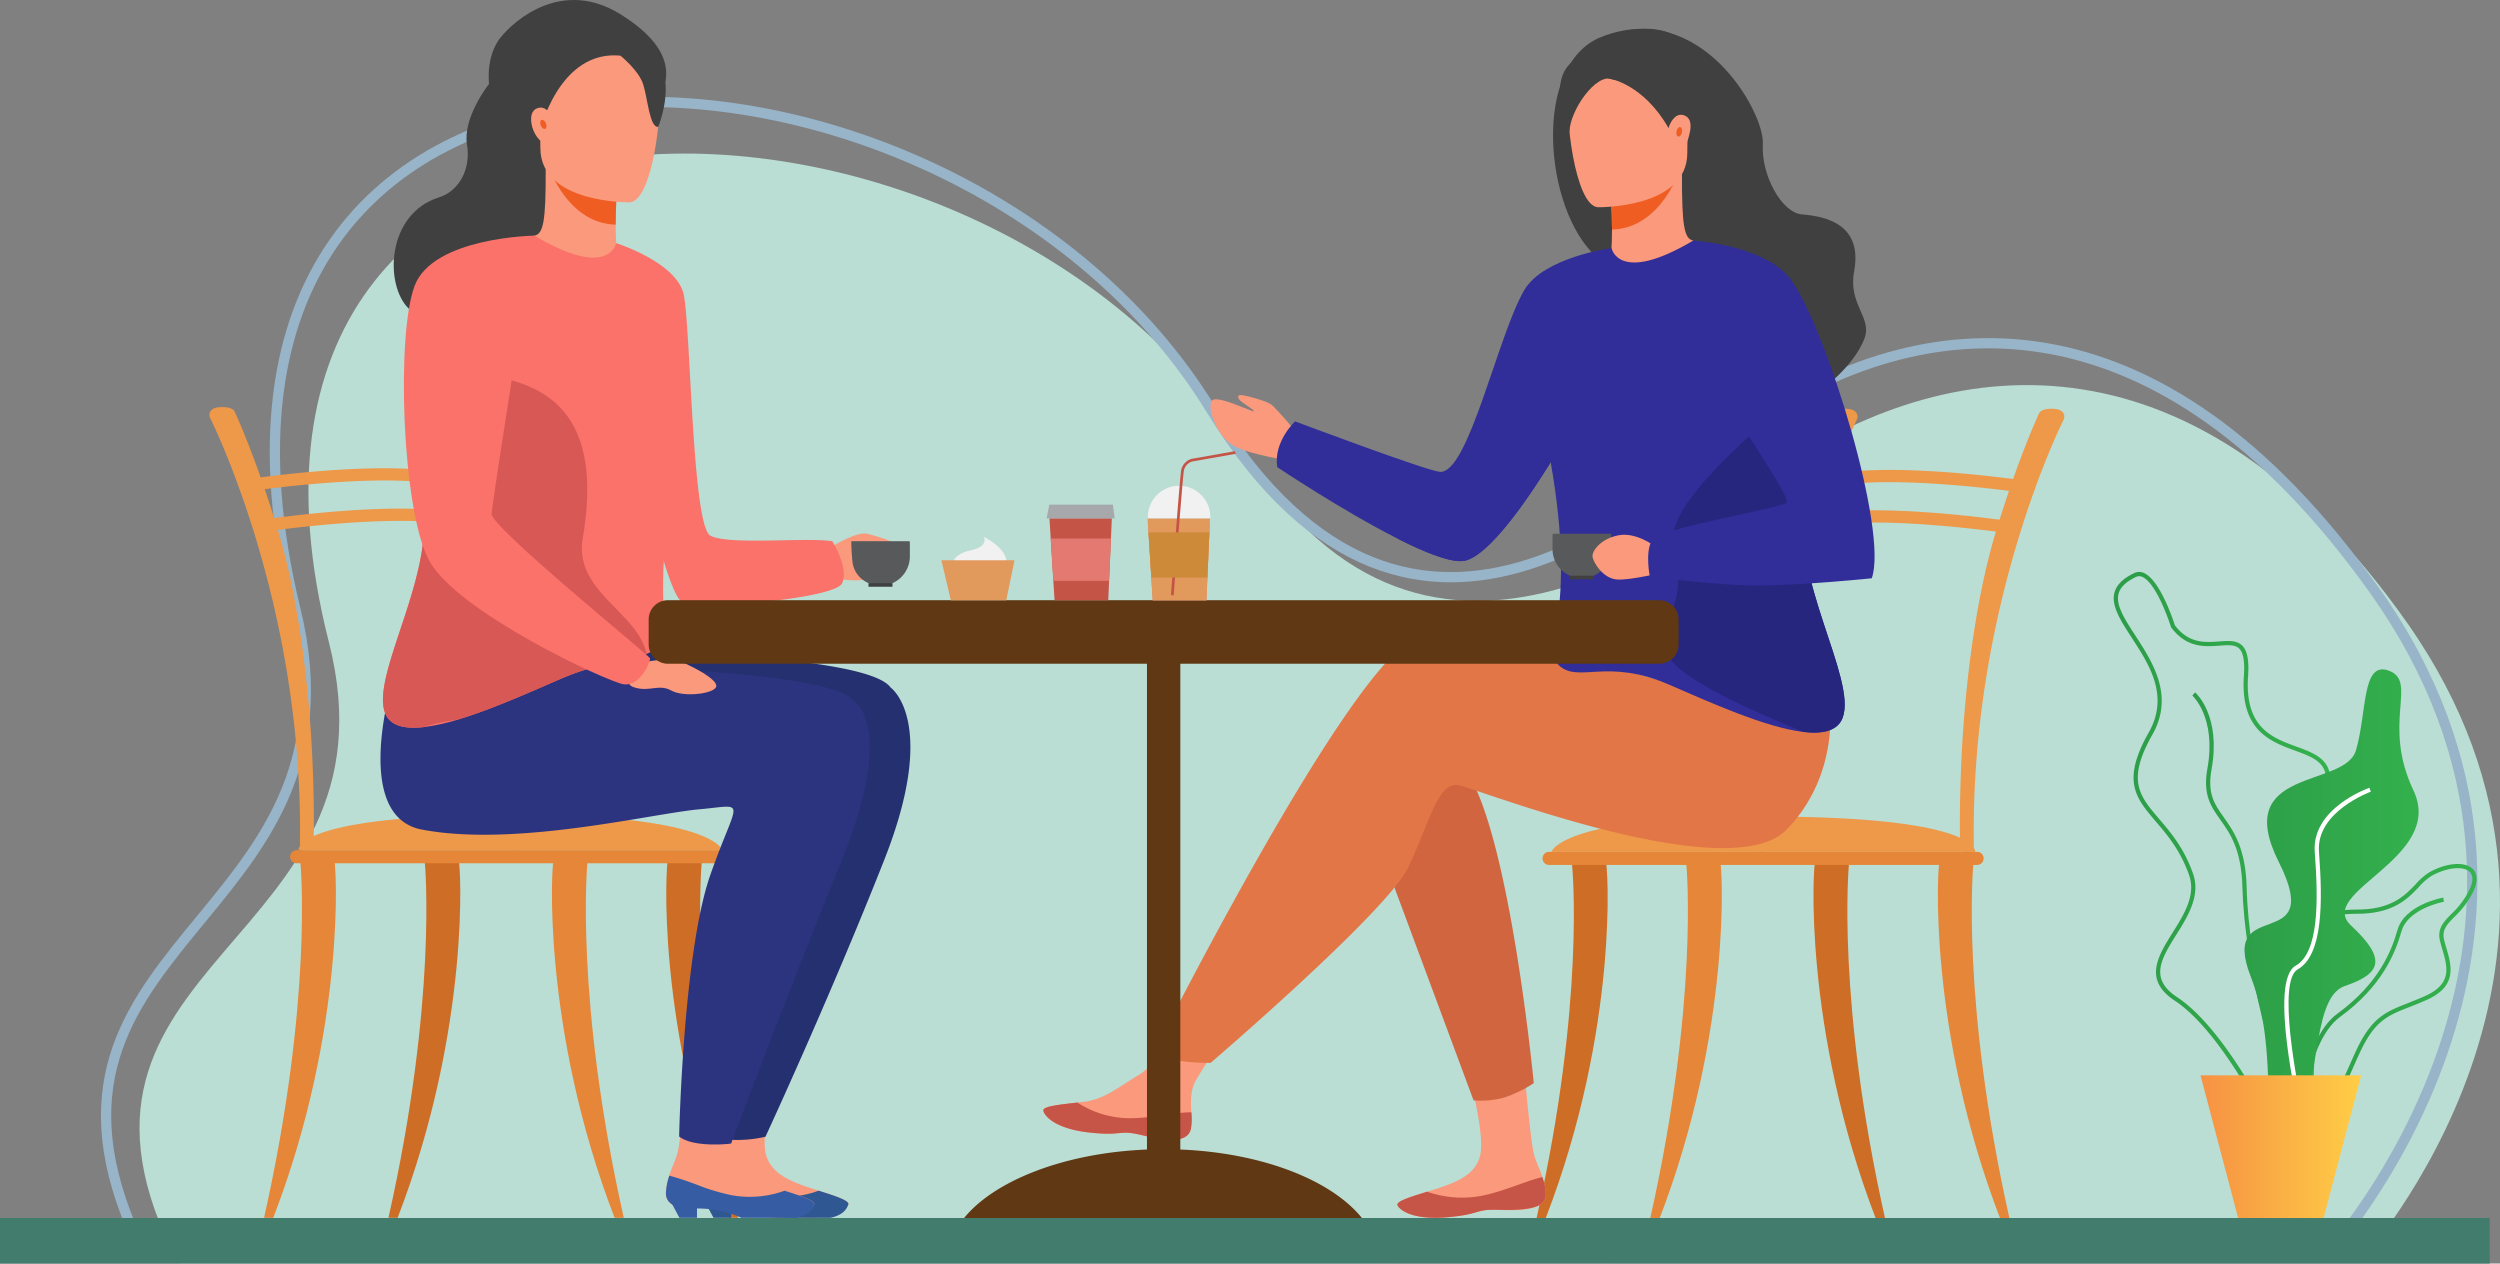 <svg id="Component_7_1" data-name="Component 7 – 1" xmlns="http://www.w3.org/2000/svg" xmlns:xlink="http://www.w3.org/1999/xlink" width="747.454" height="377.772" viewBox="0 0 747.454 377.772">
  <rect x="0" y="0" width="747.454" height="377.772" fill="#808080" stroke="none"/>
  <defs>
    <linearGradient id="linear-gradient" y1="0.5" x2="1" y2="0.5" gradientUnits="objectBoundingBox">
      <stop offset="0" stop-color="#2c9c48"/>
      <stop offset="1" stop-color="#34b34d"/>
    </linearGradient>
    <linearGradient id="linear-gradient-6" y1="0.5" x2="1" y2="0.5" gradientUnits="objectBoundingBox">
      <stop offset="0" stop-color="#f69144"/>
      <stop offset="1" stop-color="#ffce45"/>
    </linearGradient>
  </defs>
  <g id="Group_272" data-name="Group 272" transform="translate(-1078.184 -6687.494)">
    <path id="Path_593" data-name="Path 593" d="M1783.593,7065.072s84.237-91.911,14.246-191.417c-62.1-88.29-134.505-82.254-187.626-46.426-22.625,15.26-104.511,84.593-160.031-5.245-75.713-122.514-321.508-130.921-273.655,57.57,23.157,91.216-92.7,94.532-44.987,185.711Z" fill="#baddd4"/>
    <path id="Path_594" data-name="Path 594" d="M1773.593,7063.064s88.121-95.866,14.246-199.44c-64.45-90.36-134.505-85.7-187.626-48.372-22.625,15.9-98.072,95.476-160.031-5.464-77.638-126.487-321.508-136.408-273.655,59.983,23.157,95.039-92.7,98.493-44.987,193.494" fill="none" stroke="#97b4c9" stroke-miterlimit="10" stroke-width="3.062"/>
    <g id="Group_265" data-name="Group 265">
      <g id="Group_244" data-name="Group 244">
        <g id="Group_239" data-name="Group 239">
          <g id="Group_235" data-name="Group 235">
            <path id="Path_595" data-name="Path 595" d="M1169.914,6941.682h-.03a1.943,1.943,0,0,1-2.027-1.849c1.155-71.684-26.565-126.8-26.845-127.347-.469-.919-.38-2.967,2.607-3.227,2.612-.228,4.232.341,4.7,1.259.071.139,6.255,13.255,13.123,36.052,6.332,21.021,11.137,55.438,10.527,93.314A1.955,1.955,0,0,1,1169.914,6941.682Z" fill="#ee9849"/>
          </g>
          <g id="Group_236" data-name="Group 236">
            <path id="Path_596" data-name="Path 596" d="M1231.731,6941.682h-.029a1.943,1.943,0,0,1-2.027-1.849c1.154-71.684-26.565-126.8-26.846-127.347-.468-.919-.379-2.967,2.607-3.227,2.612-.228,4.232.341,4.7,1.259.072.139,6.255,13.255,13.122,36.052,6.333,21.021,11.138,55.438,10.528,93.314A1.956,1.956,0,0,1,1231.731,6941.682Z" fill="#ee9849"/>
          </g>
          <g id="Group_237" data-name="Group 237">
            <path id="Path_597" data-name="Path 597" d="M1151.609,6834.5a2,2,0,0,1-2.025-1.516,1.858,1.858,0,0,1,1.681-2.1c1.781-.269,43.822-6.545,62.641-1.309a1.792,1.792,0,0,1,1.346,2.285,2.113,2.113,0,0,1-2.578,1.193c-17.873-4.973-60.29,1.361-60.716,1.425A2.355,2.355,0,0,1,1151.609,6834.5Z" fill="#ee9849"/>
          </g>
          <g id="Group_238" data-name="Group 238">
            <path id="Path_598" data-name="Path 598" d="M1156.415,6846.57a2,2,0,0,1-2.025-1.516,1.857,1.857,0,0,1,1.68-2.1c1.781-.269,43.823-6.548,62.641-1.309a1.792,1.792,0,0,1,1.347,2.285,2.115,2.115,0,0,1-2.578,1.193c-17.881-4.977-60.291,1.361-60.717,1.425A2.282,2.282,0,0,1,1156.415,6846.57Z" fill="#ee9849"/>
          </g>
        </g>
        <path id="Path_599" data-name="Path 599" d="M1167.445,6941.684h126.688s-2.951-12.241-76.32-10.418C1165.891,6932.556,1167.445,6941.684,1167.445,6941.684Z" fill="#ee9849"/>
        <g id="Group_240" data-name="Group 240">
          <path id="Path_600" data-name="Path 600" d="M1157.133,7051.6c14.689-65.38,10.912-105.5,10.893-106.006-.037-1.007,2.073-1.921,3.208-1.953s6.22-.3,6.806.564c.769,1.128,3.727,50.559-18.165,107.4Z" fill="#e58638"/>
        </g>
        <g id="Group_241" data-name="Group 241">
          <path id="Path_601" data-name="Path 601" d="M1264.682,7051.6c-14.689-65.38-10.912-105.5-10.894-106.006.037-1.007-2.073-1.921-3.207-1.953-1.15-.018-6.22-.3-6.807.564-.768,1.128-3.726,50.559,18.166,107.4Z" fill="#e58638"/>
        </g>
        <g id="Group_242" data-name="Group 242">
          <path id="Path_602" data-name="Path 602" d="M1298.862,7051.6c-14.689-65.38-10.912-105.5-10.893-106.006.037-1.007-2.073-1.921-3.209-1.953s-6.219-.3-6.806.564c-.768,1.128-3.726,50.559,18.166,107.4Z" fill="#ce6d25"/>
        </g>
        <g id="Group_243" data-name="Group 243">
          <path id="Path_603" data-name="Path 603" d="M1194.325,7051.6c14.689-65.38,10.912-105.5,10.893-106.006-.037-1.007,2.073-1.921,3.209-1.953s6.219-.3,6.805.564c.769,1.128,3.727,50.559-18.165,107.4Z" fill="#ce6d25"/>
        </g>
        <path id="Path_604" data-name="Path 604" d="M1294.85,6945.59H1166.878a1.959,1.959,0,0,1-1.954-1.953h0a1.959,1.959,0,0,1,1.954-1.953H1294.85a1.958,1.958,0,0,1,1.953,1.953h0A1.959,1.959,0,0,1,1294.85,6945.59Z" fill="#e58638"/>
      </g>
      <g id="Group_254" data-name="Group 254">
        <g id="Group_249" data-name="Group 249">
          <g id="Group_245" data-name="Group 245">
            <path id="Path_605" data-name="Path 605" d="M1666.266,6942.182h.03a1.942,1.942,0,0,0,2.026-1.849c-1.155-71.684,26.565-126.8,26.846-127.348.468-.918.379-2.966-2.608-3.226-2.611-.228-4.232.341-4.7,1.258-.071.14-6.255,13.256-13.122,36.053-6.333,21.021-11.138,55.438-10.528,93.315A1.954,1.954,0,0,0,1666.266,6942.182Z" fill="#ee9849"/>
          </g>
          <g id="Group_246" data-name="Group 246">
            <path id="Path_606" data-name="Path 606" d="M1604.447,6942.182h.03a1.942,1.942,0,0,0,2.027-1.849c-1.154-71.684,26.565-126.8,26.846-127.348.468-.918.379-2.966-2.607-3.226-2.612-.228-4.233.341-4.7,1.258-.071.14-6.254,13.256-13.122,36.053-6.333,21.021-11.138,55.438-10.528,93.315A1.955,1.955,0,0,0,1604.447,6942.182Z" fill="#ee9849"/>
          </g>
          <g id="Group_247" data-name="Group 247">
            <path id="Path_607" data-name="Path 607" d="M1684.57,6835a2,2,0,0,0,2.024-1.516,1.857,1.857,0,0,0-1.68-2.1c-1.781-.269-43.822-6.545-62.641-1.309a1.794,1.794,0,0,0-1.346,2.285,2.113,2.113,0,0,0,2.578,1.193c17.873-4.973,60.29,1.361,60.716,1.425A2.352,2.352,0,0,0,1684.57,6835Z" fill="#ee9849"/>
          </g>
          <g id="Group_248" data-name="Group 248">
            <path id="Path_608" data-name="Path 608" d="M1679.765,6847.07a2,2,0,0,0,2.024-1.516,1.857,1.857,0,0,0-1.681-2.1c-1.78-.269-43.822-6.548-62.64-1.309a1.792,1.792,0,0,0-1.347,2.285,2.116,2.116,0,0,0,2.579,1.193c17.88-4.977,60.29,1.36,60.715,1.425A2.3,2.3,0,0,0,1679.765,6847.07Z" fill="#ee9849"/>
          </g>
        </g>
        <path id="Path_609" data-name="Path 609" d="M1668.735,6942.183H1542.046s2.95-12.239,76.32-10.417C1670.289,6933.056,1668.735,6942.183,1668.735,6942.183Z" fill="#ee9849"/>
        <g id="Group_250" data-name="Group 250">
          <path id="Path_610" data-name="Path 610" d="M1679.046,7052.1c-14.689-65.381-10.912-105.5-10.893-106.007.037-1.007-2.073-1.921-3.209-1.954-1.149-.017-6.219-.3-6.8.564-.769,1.129-3.727,50.561,18.166,107.4Z" fill="#e58638"/>
        </g>
        <g id="Group_251" data-name="Group 251">
          <path id="Path_611" data-name="Path 611" d="M1571.5,7052.1c14.689-65.381,10.911-105.5,10.893-106.007-.037-1.007,2.073-1.921,3.208-1.954,1.149-.017,6.219-.3,6.806.564.769,1.129,3.727,50.561-18.166,107.4Z" fill="#e58638"/>
        </g>
        <g id="Group_252" data-name="Group 252">
          <path id="Path_612" data-name="Path 612" d="M1537.6,7051.656c14.69-65.381,10.633-105.061,10.614-105.566-.037-1.007,2.074-1.921,3.209-1.954,1.149-.017,6.219-.3,6.805.564.769,1.129,4.007,50.12-17.885,106.956Z" fill="#ce6d25"/>
        </g>
        <g id="Group_253" data-name="Group 253">
          <path id="Path_613" data-name="Path 613" d="M1641.854,7052.1c-14.689-65.381-10.912-105.5-10.893-106.007.037-1.007-2.073-1.921-3.209-1.954-1.149-.017-6.218-.3-6.8.564-.768,1.129-3.727,50.561,18.165,107.4Z" fill="#ce6d25"/>
        </g>
        <path id="Path_614" data-name="Path 614" d="M1541.329,6946.09H1669.3a1.958,1.958,0,0,0,1.953-1.954h0a1.958,1.958,0,0,0-1.953-1.953H1541.329a1.958,1.958,0,0,0-1.952,1.953h0A1.958,1.958,0,0,0,1541.329,6946.09Z" fill="#e58638"/>
      </g>
      <g id="Group_258" data-name="Group 258">
        <path id="Path_615" data-name="Path 615" d="M1326.74,6850.989s7.405-4.611,10.619-3.912,12.016,3.213,12.3,6.846-12.574,9.361-22.076,6.148S1326.74,6850.989,1326.74,6850.989Z" fill="#fa997b"/>
        <path id="Path_616" data-name="Path 616" d="M1287.472,7044.274a3.8,3.8,0,0,0,2.168,3.5.032.032,0,0,0,.021.008c2.519,1.388,6.541.323,11.353.113.616-.025,1.57,1.162,2.065,1.162.129,0,.259,0,.385,0,.1,0,.2,0,.3,0,4.762.117,4.259,1.542,13.309,2.317,10.316.881,14.117-2.275,14.725-3.713.511-1.22-3.915-2.6-8.861-4.183-.238-.076-.478-.155-.721-.231-.658-.21-1.32-.428-1.979-.641-5.889-1.958-11.686-4.28-13.131-10.24-1.535-6.321,3.076-23.964,3.076-23.964l-16.347-1.765s-1.577,18.443-2.6,24.19c-.553,3.069-1.945,5.508-2.758,8.136-.058.185-.113.369-.163.554A18.086,18.086,0,0,0,1287.472,7044.274Z" fill="#fa997b"/>
        <g id="Group_255" data-name="Group 255">
          <path id="Path_617" data-name="Path 617" d="M1331.8,7047.663c-.324.767-1.007,3.015-5.335,3.932h-16.408c-.051-.024-.1-.048-.15-.067a31.438,31.438,0,0,0-13.132-2.731,39.337,39.337,0,0,1-4.7-.193h0a6.15,6.15,0,0,1-2.131-.665h0c-.095-.051-.185-.1-.276-.162a.031.031,0,0,1-.02-.007c-.083-.044-.162-.091-.241-.143h0l0,0a4.547,4.547,0,0,1-.423-.292c-.071-.052-.134-.1-.2-.158s-.127-.111-.186-.17l-.131-.131c-.075-.078-.146-.165-.217-.252l-.012-.016c-.039-.051-.079-.1-.114-.158s-.08-.115-.115-.178c0,0-.008-.011-.012-.016l-.008-.019a1.164,1.164,0,0,1-.087-.155l0,0c-.019-.035-.035-.071-.052-.107s-.05-.106-.071-.158a2.293,2.293,0,0,1-.086-.233,1.516,1.516,0,0,1-.059-.189,2.555,2.555,0,0,1-.06-.253,1.992,1.992,0,0,1-.035-.21c-.008-.047-.016-.094-.02-.142-.008-.067-.016-.138-.02-.209-.008-.1-.012-.2-.012-.3v-.023c0-.087,0-.174,0-.258s.008-.169.012-.257.008-.177.016-.268.012-.174.024-.265c.011-.13.028-.257.043-.383l.012-.075a2.191,2.191,0,0,1,.036-.241c.015-.119.039-.241.059-.36.035-.21.079-.415.122-.62.02-.087.04-.17.059-.258.044-.2.092-.39.139-.584.024-.1.051-.2.075-.293.051-.193.1-.387.154-.577.028-.1.051-.193.079-.288.051-.186.107-.371.166-.553,4.916,1.142,11.753,4.568,18.637,5.861.1.019.21.039.313.055a29.972,29.972,0,0,0,9.792.067,28.462,28.462,0,0,0,5.722-1.47C1327.879,7045.063,1332.305,7046.446,1331.8,7047.663Z" fill="#2f5791"/>
          <path id="Path_618" data-name="Path 618" d="M1296.77,7051.6v-3.284l-.3-.048-7.351-1.158.273.518,0,0h0l.178.336.541,1.016h0l1.4,2.616Z" fill="#2f5791"/>
        </g>
        <path id="Path_619" data-name="Path 619" d="M1203.01,6887.051l52.92-5.044s80.995.366,88.54,11.058c0,0,14.461,10.024-1.886,51.457s-35.545,82.84-35.545,82.84a37.412,37.412,0,0,1-11.6.817,45.406,45.406,0,0,1-6.218-1.114s3.691-61.827,11.864-85.885,10.688-19.38-3.773-18.043-60.985,12.029-82.361,9.356S1203.01,6887.051,1203.01,6887.051Z" fill="#253070"/>
        <path id="Path_620" data-name="Path 620" d="M1277.273,7044.274a3.794,3.794,0,0,0,2.167,3.5.037.037,0,0,0,.021.008c2.519,1.388,6.541.323,11.353.113.617-.025,1.57,1.162,2.065,1.162.13,0,.26,0,.385,0,.1,0,.2,0,.3,0,4.762.117,4.259,1.542,13.308,2.317,10.316.881,14.118-2.275,14.725-3.713.512-1.22-3.914-2.6-8.861-4.183-.239-.076-.477-.155-.72-.231-.659-.21-1.321-.428-1.979-.641-5.889-1.958-11.686-4.28-13.133-10.24-1.533-6.321,3.077-23.964,3.077-23.964l-16.347-1.765s-1.576,18.443-2.6,24.19c-.553,3.069-1.945,5.508-2.758,8.136-.059.185-.113.369-.163.554A18.011,18.011,0,0,0,1277.273,7044.274Z" fill="#fa997b"/>
        <path id="Path_621" data-name="Path 621" d="M1195.612,6890.809l49.629-4.192s81,.355,88.541,10.71c0,0,12.239,7.667-4.108,47.794s-32.9,84.284-32.9,84.284a41.7,41.7,0,0,1-8.1.144c-5.581-.453-7.44-2.266-7.44-2.266s1.153-54.908,9.326-78.207,11.317-20.927-3.144-19.633-55.12,11.435-83.141,6.069C1183.106,6931.46,1195.612,6890.809,1195.612,6890.809Z" fill="#2c3480"/>
        <g id="Group_256" data-name="Group 256">
          <path id="Path_622" data-name="Path 622" d="M1321.635,7047.469a.492.492,0,0,1-.039.194c-.3.715-.913,2.7-4.466,3.719-.273.079-.561.15-.869.213h-16.408a32.96,32.96,0,0,0-3.083-1.21,29.783,29.783,0,0,0-6.647-1.406h0c-1.28-.126-2.462-.166-3.549-.182-3.074-.051-5.4.079-7.109-1.02a.03.03,0,0,1-.02-.007c-.083-.044-.162-.091-.241-.143h0l0,0a4.817,4.817,0,0,1-.424-.292c-.067-.052-.134-.1-.2-.158a2.457,2.457,0,0,1-.186-.17l-.131-.131c-.039-.043-.082-.094-.126-.142a1.749,1.749,0,0,1-.118-.154c-.024-.031-.048-.059-.068-.091a1.836,1.836,0,0,1-.114-.166c-.032-.051-.063-.1-.091-.158-.048-.087-.1-.174-.135-.264l-.007-.016a1.726,1.726,0,0,1-.072-.178c-.015-.044-.035-.091-.047-.135,0-.008,0-.012-.008-.02s0-.015-.008-.023a.035.035,0,0,1,0-.02c-.02-.055-.035-.114-.051-.169a1.511,1.511,0,0,1-.048-.2,1.743,1.743,0,0,1-.035-.21c-.008-.043-.016-.091-.02-.134v-.008c-.008-.067-.016-.138-.019-.209-.009-.1-.012-.2-.012-.3a17.844,17.844,0,0,1,.837-4.75c.047-.186.1-.371.163-.553a95.815,95.815,0,0,1,9.405,3.173,61.01,61.01,0,0,0,9.232,2.688,30.071,30.071,0,0,0,10.512.055,27.828,27.828,0,0,0,5.314-1.4c1.6.509,3.139,1,4.478,1.47.257.091.506.182.747.269s.455.17.668.253.419.166.613.249c.1.039.193.082.288.122s.181.079.273.122c.174.08.339.163.49.242.078.039.149.079.221.118.142.08.272.158.391.237.091.06.178.123.253.182.056.048.107.091.15.135a.662.662,0,0,1,.075.074.9.9,0,0,1,.214.317.707.707,0,0,1,.027.082v.009A.487.487,0,0,1,1321.635,7047.469Z" fill="#365da4"/>
          <path id="Path_623" data-name="Path 623" d="M1286.57,7048.311v3.284h-5.248l-2.122-3.968h0l0,0-.273-.518,7.351,1.158Z" fill="#365da4"/>
        </g>
        <path id="Path_624" data-name="Path 624" d="M1330.356,6860.567a5.329,5.329,0,0,1-.4,1.32c-2.095,4.611-42.706,8.22-48.155,5.286-2.436-1.311-8.959-21.034-12.128-44.938-3.919-29.552-7.273-62.046-7.273-62.046s18.095,5.709,20.191,15.35,2.515,69.163,7.965,72.1,28.5.419,36.467,1.676C1327.024,6849.312,1331.19,6855.906,1330.356,6860.567Z" fill="#fa7269"/>
        <path id="Path_625" data-name="Path 625" d="M1263.587,6691.693c-19.02-11.755-34.3,4.527-36.537,8.1-7.063,11.273.045,31.509,14.041,34.883C1250.19,6736.864,1301.47,6715.1,1263.587,6691.693Z" fill="#404041"/>
        <path id="Path_626" data-name="Path 626" d="M1224.285,6712.713s-7.8,9.96-6.48,17.96-2.915,14.136-8.326,15.815c-15.765,4.891-16.412,26.273-9.03,33.347s43.147,0,43.147,0,5.883-40.691,1.883-48.926S1224.285,6712.713,1224.285,6712.713Z" fill="#404041"/>
        <path id="Path_627" data-name="Path 627" d="M1263.7,6764.989c.091.042-8.775,4.645-15.444,2.821-6.274-1.711-10.372-9.844-10.286-9.863,2.657-.528,3.422-4.178,3.366-19.866l1.2.237,20.194,4s-.46,6.355-.473,12.342C1262.243,6759.685,1262.548,6764.453,1263.7,6764.989Z" fill="#fa997b"/>
        <path id="Path_628" data-name="Path 628" d="M1262.73,6742.317s-.46,6.355-.473,12.342c-11.3-.32-17.273-10.628-19.721-16.341Z" fill="#ef5d23"/>
        <path id="Path_629" data-name="Path 629" d="M1240.451,6736.119s-5.922-9.357-7.343-17.358c-1.015-5.712,1.894-26.884,23.171-23.836a28.926,28.926,0,0,1,11.989,4.533c4.619,3.12,11.285,9.856,3.831,28.331l-1.936,6.242Z" fill="#404041"/>
        <path id="Path_630" data-name="Path 630" d="M1266.5,6747.985s-26.736.442-26.755-16.213-3.481-27.813,13.589-28.8,20.393,5.366,21.751,10.923S1273.458,6747.442,1266.5,6747.985Z" fill="#fa997b"/>
        <path id="Path_631" data-name="Path 631" d="M1263.7,6704.152s5.467,4.362,6.8,8.6,1.932,12.971,4.477,12.674c0,0,5.515-13.28-.683-20.793C1267.722,6696.67,1263.7,6704.152,1263.7,6704.152Z" fill="#404041"/>
        <path id="Path_632" data-name="Path 632" d="M1282.127,6816.2c-10.836,52.236-1.769,60.255-7.4,65.39-.03.025-5,2.171-5.03,2.2-5.868,5.089-6.015-1.077-24.458,6.917-8.786,3.81-20.049,8.857-29.886,11.841a61.273,61.273,0,0,1-10.3,2.314c-5.927.7-10.35-.336-11.792-4.339-4.191-11.631,15.929-42.523,10.9-63.6-.042-.181-.084-.365-.122-.545a23.126,23.126,0,0,1-.243-6.284c.939-11.761,8.367-28.855,16.062-43.45,8.5-16.1,17.316-29.162,18.109-28.692,22.408,13.3,24.432,2.242,24.432,2.242S1285.824,6798.384,1282.127,6816.2Z" fill="#fa7269"/>
        <path id="Path_633" data-name="Path 633" d="M1271.48,6883.055h0c-5.868,5.089-7.8-.344-26.239,7.65-8.786,3.81-20.049,8.857-29.886,11.841-5.027.876-8.769,1.647-10.3,2.314-5.927.7-10.35-.336-11.792-4.339-4.191-11.631,15.929-42.523,10.9-63.6-.042-.181-.084-.365-.122-.545a19.517,19.517,0,0,1-.243-6.284c1.06-8.936,7.633-18.631,15.077-32.753,4.98,5.261,42.378-.839,33.533,51.138C1249.7,6864.407,1269.154,6870.69,1271.48,6883.055Z" fill="#d85855"/>
        <g id="Group_257" data-name="Group 257">
          <path id="Path_634" data-name="Path 634" d="M1334.838,6859.62l0,0a8.777,8.777,0,0,0,15.377-5.8V6850.4a8.682,8.682,0,0,0-.072-1.1H1332.71a60.839,60.839,0,0,0,.388,6.507A8.052,8.052,0,0,0,1334.838,6859.62Z" fill="#58595b"/>
          <rect id="Rectangle_375" data-name="Rectangle 375" width="7.173" height="1.074" transform="translate(1345.018 6862.918) rotate(180)" fill="#404041"/>
        </g>
        <path id="Path_635" data-name="Path 635" d="M1269.664,6885.71s8.244-1.957,12.016-.419,11.318,5.449,10.619,7.544-9.641,3.214-13.413,1.118-6.567.559-11.178-.978S1269.664,6885.71,1269.664,6885.71Z" fill="#fa997b"/>
        <path id="Path_636" data-name="Path 636" d="M1237.969,6757.947s-30.406.407-35.856,15.078-3.773,66.227,4.192,81.736,53.234,36.467,58.264,37.306,8.173-6.916,7.964-7.755-47.576-39.191-47.366-43.173S1237.969,6757.947,1237.969,6757.947Z" fill="#fa7269"/>
      </g>
      <g id="Group_260" data-name="Group 260">
        <path id="Path_637" data-name="Path 637" d="M1467.536,6818.834s-7.768-9.413-9.44-10.526-9.008-3.063-9.428-2.67-.438.962.47,1.765,4.379,2.827,3.884,3.055-10.962-4.983-12.471-3.23.854,8.988,4.888,12.456,16.073,4.947,16.83,5.432C1468.69,6829.222,1467.536,6818.834,1467.536,6818.834Z" fill="#fa997b"/>
        <path id="Path_638" data-name="Path 638" d="M1540.339,7044.567a3.665,3.665,0,0,1-2.167,3.386.034.034,0,0,1-.021.008c-2.519,1.344-6.941,1.479-11.753,1.275-.616-.024-1.17-.041-1.664-.041-.13,0-.261,0-.386.005-.1,0-.2,0-.3,0-4.762.113-4.258,1.494-13.308,2.245-10.316.853-14.118-2.205-14.726-3.6-.511-1.182,3.916-2.522,8.862-4.052.239-.074.477-.151.721-.224.658-.2,1.32-.414,1.978-.621,5.889-1.9,11.686-4.146,13.133-9.92,1.534-6.123-3.077-23.213-3.077-23.213l16.348-1.71s1.575,17.866,2.6,23.433c.554,2.972,1.945,5.336,2.759,7.881.058.179.112.357.163.536A17.006,17.006,0,0,1,1540.339,7044.567Z" fill="#fa997b"/>
        <path id="Path_639" data-name="Path 639" d="M1540.339,7044.567a3.665,3.665,0,0,1-2.167,3.386.034.034,0,0,1-.021.008c-2.683,1.2-7.033,1.377-11.745,1.247-.616-.016-1.17-.021-1.672-.013-.13,0-.261,0-.386.005-.1,0-.2,0-.3,0-4.762.113-4.258,1.494-13.308,2.245-10.316.853-14.118-2.205-14.726-3.6-.511-1.182,3.916-2.522,8.862-4.052a31.5,31.5,0,0,0,15.827,1.307c6.883-1.255,13.72-4.572,18.637-5.681.058.179.112.357.163.536A17.006,17.006,0,0,1,1540.339,7044.567Z" fill="#c65447"/>
        <path id="Path_640" data-name="Path 640" d="M1434.263,7024.878c-.909,4.541-7.38,3.784-14.61,2.017s-5.512.333-15.8-.806-13.408-4.976-13.721-6.5c-.281-1.358,4.8-1.837,10.257-2.465.686-.078,1.375-.162,2.064-.247,6.158-.773,10.666-4.746,16.26-8.009,5.3-3.091,13.2-15.684,13.2-15.684l14.111,1.118s-7.4,11.248-10.269,16.137c-1.684,2.877-1.595,6.681-1.385,9.618A18.109,18.109,0,0,1,1434.263,7024.878Z" fill="#fa997b"/>
        <path id="Path_641" data-name="Path 641" d="M1419.653,7026.9c-7.23-1.767-5.512.333-15.8-.806s-13.408-4.976-13.721-6.5c-.281-1.358,4.8-1.837,10.257-2.465l.051.1a29.006,29.006,0,0,0,14.737,4.581c6.981.17,14.375-1.831,19.2-1.752a18.109,18.109,0,0,1-.108,4.826C1433.354,7029.419,1426.883,7028.662,1419.653,7026.9Z" fill="#c65447"/>
        <path id="Path_642" data-name="Path 642" d="M1488.343,6934.644l30.413,81.849a27.868,27.868,0,0,0,9.152-.838,39.434,39.434,0,0,0,8.846-4.308s-7.545-78.589-21.377-94.936S1488.343,6934.644,1488.343,6934.644Z" fill="#d1653f"/>
        <path id="Path_643" data-name="Path 643" d="M1608.636,6901.532s-87.391-29.55-106.881-23.263-78.009,122.715-78.009,122.715a11.3,11.3,0,0,0,4.925,3.109c3.354,1.257,11.47,1.177,11.47,1.177s52.812-45.268,59.1-58.471,8.8-25.777,15.089-24.52,81.1,30.807,98.08,13.2,12.535-40.476,12.535-40.476Z" fill="#e27647"/>
        <path id="Path_644" data-name="Path 644" d="M1555.232,6764.064c.717.786,1.747,2.2,2.395,1.8,18.174,11.932,53.011,51.775,52.321,59.326,0,0,12.271-20.812,12.481-20.936,0,0,9.764-6.8,13.167-15.466,2.5-6.363-4.937-10.131-3.059-20.235,2.589-13.925-8.381-16.392-15.529-16.942-6.118-.47-12.335-11.761-11.766-21.1s-18.548-43.779-48.355-31.946C1536.182,6706.785,1539.841,6749.9,1555.232,6764.064Z" fill="#404041"/>
        <path id="Path_645" data-name="Path 645" d="M1558.7,6766.461c-.091.041,8.776,4.645,15.445,2.82,6.274-1.71,10.372-9.844,10.286-9.863-2.657-.527-3.423-4.178-3.367-19.865l-1.2.236-20.195,4s.46,6.356.474,12.342C1560.158,6761.156,1559.853,6765.924,1558.7,6766.461Z" fill="#fa997b"/>
        <path id="Path_646" data-name="Path 646" d="M1559.671,6743.787s.46,6.356.474,12.342c11.3-.318,17.273-10.626,19.721-16.34Z" fill="#ef5d23"/>
        <path id="Path_647" data-name="Path 647" d="M1581.951,6737.59s5.922-9.356,7.343-17.357c1.014-5.712-1.895-26.886-23.172-23.836a28.906,28.906,0,0,0-11.988,4.532c-4.62,3.12-11.286,9.856-3.832,28.332l1.937,6.242Z" fill="#404041"/>
        <path id="Path_648" data-name="Path 648" d="M1555.9,6749.457s26.735.441,26.754-16.213,3.482-27.813-13.588-28.8-20.393,5.365-21.751,10.923S1548.944,6748.913,1555.9,6749.457Z" fill="#fa997b"/>
        <path id="Path_649" data-name="Path 649" d="M1559.212,6710.979s10.238,1.384,17.914,14.951c11-1.238,9.807-10.345,9.807-10.345s-5.122-18.41-31.421-12.293C1556.214,6710.379,1559.212,6710.979,1559.212,6710.979Z" fill="#404041"/>
        <path id="Path_650" data-name="Path 650" d="M1560.249,6711.219c-4.741-2.075-12.687,9.189-12.824,15.681,0,0-6.837-14.6.683-20.792C1559.214,6696.967,1563.265,6712.54,1560.249,6711.219Z" fill="#404041"/>
        <path id="Path_651" data-name="Path 651" d="M1618.238,6838.389c2.637-11.058-6.334-32.515-15.7-50.279-8.5-16.1-17.315-29.161-18.107-28.692-22.409,13.3-24.433,2.243-24.433,2.243s-20.355,2.7-26.119,12.625c-7.972,13.72-16.653,54.89-25.183,54.282-3.915-.281-43.316-15.09-43.316-15.09s-6.564,6.149-5.307,13.694c0,0,19.454,13.028,35.906,21.34,8.7,4.4,16.565,7.473,20.262,6.6,7.494-1.764,19.2-19.138,25.527-29.366.014-.024.028-.045.042-.068,8.074,45.7-2.9,56.107,2.653,60.927,5.869,5.088,14.252-2.424,32.7,5.57,12.1,5.248,28.884,12.834,40.185,14.155,5.927.7,10.349-.335,11.791-4.338C1633.328,6890.361,1613.208,6859.468,1618.238,6838.389Z" fill="#312e99"/>
        <path id="Path_652" data-name="Path 652" d="M1629.136,6901.993c-1.442,4-5.864,5.034-11.791,4.338-7.822-3.407-41.61-16.5-41.233-25.368.562-13.132,6.5-13.551,2.306-29.76-3.367-13.015,27.854-37.215,32.834-42.476,9.364,17.765,9.623,18.6,6.986,29.662C1613.208,6859.468,1633.328,6890.361,1629.136,6901.993Z" fill="#26267f"/>
        <path id="Path_653" data-name="Path 653" d="M1541.77,6825.747c-6.326,10.228-18.033,27.6-25.527,29.366-3.7.872-11.561-2.2-20.262-6.6a52.624,52.624,0,0,0,18.514,1.014c6.5-.629,8.383-8.593,18.652-20.539C1539.808,6821.241,1541.443,6823.19,1541.77,6825.747Z" fill="#312e99"/>
        <g id="Group_259" data-name="Group 259">
          <path id="Path_654" data-name="Path 654" d="M1563.519,6849.919c-.824-.509-2.428-.311-3.591-.067v-1.683a8.863,8.863,0,0,0-.071-1.1h-17.433a8.863,8.863,0,0,0-.071,1.1v3.422a8.777,8.777,0,0,0,15.377,5.8h0s4.147-1.021,5.449-2.567S1564.9,6850.773,1563.519,6849.919Zm-.921,3.163c-.44,1.137-2.417,1.749-3.393,1.987a8.7,8.7,0,0,0,.7-2.892,2.568,2.568,0,0,1,2.249-1.18C1562.779,6851.11,1563.156,6851.642,1562.6,6853.082Z" fill="#58595b"/>
          <rect id="Rectangle_376" data-name="Rectangle 376" width="7.173" height="1.074" transform="translate(1547.548 6859.612)" fill="#404041"/>
        </g>
        <path id="Path_655" data-name="Path 655" d="M1573.073,6850.888s-5.659-4.4-11-3.353-7.965,4.716-7.754,6.392,3.038,6.393,7.125,6.812,15.719-2.515,15.719-2.515Z" fill="#fa997b"/>
        <path id="Path_656" data-name="Path 656" d="M1584.433,6759.418s21.79,1.343,29.334,11.864c10.619,14.811,29.062,75.275,24.032,89.107,0,0-20.682,2.179-35.459,2.179-7.711,0-30.839-2.458-30.839-2.458s-1.606-7.51.629-11.143,38.563-9.5,40.24-11.177-20.959-32.695-20.959-37.725S1584.433,6759.418,1584.433,6759.418Z" fill="#312e99"/>
      </g>
      <path id="Path_657" data-name="Path 657" d="M1574.307,6866.947H1277.874a5.765,5.765,0,0,0-5.749,5.748v7.5a5.764,5.764,0,0,0,5.749,5.748h143.233v145.238c-25.2,1.009-46.66,9.656-55.412,21.415h120.4c-8.686-11.8-29.817-20.4-55.021-21.413v-145.24h143.233a5.765,5.765,0,0,0,5.749-5.748v-7.5A5.766,5.766,0,0,0,1574.307,6866.947Z" fill="#603813"/>
      <g id="Group_261" data-name="Group 261">
        <path id="Path_658" data-name="Path 658" d="M1410.6,6842.46l-.265,6.05-.552,12.648-.254,5.825h-16.052l-.364-5.825-.787-12.648-.377-6.05Z" fill="#c45446"/>
        <path id="Path_659" data-name="Path 659" d="M1410.911,6838.373H1391.9l-.784,4.088h20.333Z" fill="#a6a8ab"/>
        <path id="Path_660" data-name="Path 660" d="M1410.34,6848.511l-.552,12.648h-16.67l-.787-12.648Z" fill="#e37970"/>
      </g>
      <g id="Group_263" data-name="Group 263">
        <path id="Path_661" data-name="Path 661" d="M1439.876,6844.193l-.111,2.487-.081,1.83-.507,11.651-.045,1-.253,5.825h-16.054l-.364-5.825-.061-1-.727-11.651-.115-1.83-.2-3.3.045-.1s3.742-.679,5.989.751,4.7-1.364,6.74-.547,2.181,1.838,3.815,1.16A7.969,7.969,0,0,1,1439.876,6844.193Z" fill="#e37970"/>
        <path id="Path_662" data-name="Path 662" d="M1439.949,6842.46l-.073,1.732-.111,2.487-.082,1.83-.507,11.65-.045,1-.253,5.826h-16.054l-.364-5.826-.061-1-.727-11.65-.115-1.83-.2-3.3-.058-.915Z" fill="#e2995c"/>
        <path id="Path_663" data-name="Path 663" d="M1440.046,6842.458c0-.1.007-.19.007-.286a9.344,9.344,0,1,0-18.687,0c0,.1,0,.191.007.286Z" fill="#f1f1f2"/>
        <g id="Group_262" data-name="Group 262">
          <path id="Path_664" data-name="Path 664" d="M1429.091,6865.5l-.817-.1c.051-.513,2.664-35.078,3.071-37.382a4.442,4.442,0,0,1,3.009-3.316l.045-.011,13.072-2.315.142.8-13.047,2.311a3.609,3.609,0,0,0-2.417,2.669C1431.748,6830.436,1429.1,6865.379,1429.091,6865.5Z" fill="#c45446"/>
        </g>
        <path id="Path_665" data-name="Path 665" d="M1439.765,6846.68l-.082,1.83-.507,11.65H1422.4l-.727-11.65-.115-1.83Z" fill="#cd8b3a"/>
      </g>
      <g id="Group_264" data-name="Group 264">
        <path id="Path_666" data-name="Path 666" d="M1362.736,6856.777c.063-.188,0-3.535,5.641-4.744s3.949-4.03,3.949-4.03,8.211,4.011,6.582,8.774S1362.736,6856.777,1362.736,6856.777Z" fill="#f1f1f2"/>
        <path id="Path_667" data-name="Path 667" d="M1379.037,6866.984h-16.564L1359.639,6855h21.868Z" fill="#e2995c"/>
      </g>
    </g>
    <g id="Group_271" data-name="Group 271">
      <g id="Group_266" data-name="Group 266">
        <path id="Path_668" data-name="Path 668" d="M1765.679,7017.763c-7.611-5.352-16.519-42.654-17.05-64.871-.273-11.381-3.637-16.122-6.6-20.306-2.837-4-5.287-7.452-3.86-15.38,2.727-15.155-4.443-21.7-4.516-21.759l.829-.947c.32.278,7.788,7.026,4.926,22.928-1.334,7.408.864,10.507,3.647,14.431,2.921,4.115,6.555,9.237,6.838,21,.569,23.843,9.676,59.063,16.514,63.873Z" fill="url(#linear-gradient)"/>
      </g>
      <g id="Group_267" data-name="Group 267">
        <path id="Path_669" data-name="Path 669" d="M1768.527,7020.529a16.281,16.281,0,0,1-3.218-.349c-2.935-.594-4.857-2.141-5.717-4.6-2.052-5.867,2.7-15.4,6.56-19.994a29.328,29.328,0,0,0,5.833-18.909c-.116-1.834-.3-3.53-.473-5.029-.486-4.328-.836-7.458,1.023-9.546,1.639-1.842,4.8-2.638,10.578-2.666,10.13-.047,14.134-4.241,17.352-7.612a18.346,18.346,0,0,1,4.227-3.637c5.047-2.757,10.394-3.163,12.714-.964,1.1,1.044,2.031,3.089.207,6.9a26.7,26.7,0,0,1-5.567,7.465c-2.339,2.386-3.883,3.961-3.079,7.1.188.737.406,1.483.625,2.228,1.561,5.341,3.331,11.4-5.81,15.5-1.94.873-3.707,1.567-5.266,2.178-6.381,2.5-10.232,4.015-14.58,13.193-.842,1.778-1.585,3.461-2.3,5.09C1778.2,7014.653,1775.612,7020.529,1768.527,7020.529Zm36.768-71.239a17.27,17.27,0,0,0-3.919,3.4c-3.382,3.542-7.592,7.951-18.257,8-5.31.026-8.285.717-9.644,2.244-1.485,1.67-1.162,4.564-.713,8.57.17,1.511.362,3.225.479,5.089a30.062,30.062,0,0,1-6.124,19.8c-3.819,4.547-8.146,13.6-6.337,18.77a5.842,5.842,0,0,0,4.778,3.782c8.609,1.74,10.985-3.646,14.922-12.571.722-1.636,1.47-3.327,2.318-5.118,4.561-9.63,8.817-11.3,15.258-13.828,1.546-.607,3.3-1.3,5.21-2.153,8.141-3.659,6.673-8.682,5.118-14-.223-.761-.445-1.519-.637-2.27-.98-3.828.953-5.8,3.4-8.294a25.265,25.265,0,0,0,5.331-7.129c.826-1.729,1.508-4.074.062-5.446-1.9-1.8-6.735-1.306-11.244,1.155Z" fill="url(#linear-gradient)"/>
      </g>
      <g id="Group_268" data-name="Group 268">
        <path id="Path_670" data-name="Path 670" d="M1765.444,7027.795l-1.256-.065c.061-1.181,1.647-29.018,12.824-37.167,12.263-8.938,16.128-18.544,17.97-24.991,2.17-7.6,13.212-9.627,13.682-9.71l.218,1.24c-.107.019-10.737,1.979-12.69,8.816-1.892,6.626-5.862,16.5-18.439,25.663C1767.056,6999.379,1765.459,7027.513,1765.444,7027.795Z" fill="url(#linear-gradient)"/>
      </g>
      <g id="Group_269" data-name="Group 269">
        <path id="Path_671" data-name="Path 671" d="M1766.275,7034.348c-1.575,0-3.668-1.075-6.544-3.329l-.122-.1-.064-.14c-.153-.337-15.568-33.86-31.178-44.129-9.441-6.21-4.956-13.37-.62-20.291,3.457-5.519,7.031-11.225,4.936-17.21-2.606-7.442-6.5-12-9.942-16.029-6-7.027-10.339-12.1-2.128-26.609,6.21-10.97.222-20.191-5.06-28.325-3.362-5.175-6.265-9.644-5.15-13.608.642-2.28,2.561-4.156,5.871-5.738h0a3.388,3.388,0,0,1,2.931-.017c4.794,2.089,8.8,14.284,9.236,15.651,4.191,5.468,9,5.115,13.248,4.8,2.812-.205,5.239-.383,6.887,1.258,1.516,1.509,2.071,4.409,1.745,9.126-1.064,15.38,7.173,18.4,14.44,21.056,4.211,1.54,8.188,3,9.606,6.73,1.433,3.779,0,9.429-4.5,17.786-9.81,18.19-4.7,22.22.713,26.488,4.831,3.81,9.826,7.749,4.224,21.227-5.271,12.689-5.022,26.484-4.84,36.555.145,7.972.24,13.238-2.39,14.547A2.867,2.867,0,0,1,1766.275,7034.348Zm-5.648-4.227c3.114,2.423,5.261,3.368,6.384,2.809,1.918-.956,1.819-6.447,1.692-13.4-.183-10.182-.437-24.129,4.938-37.059,5.235-12.6.826-16.075-3.843-19.757-5.58-4.4-11.352-8.952-1.041-28.075,4.319-8.009,5.727-13.328,4.432-16.741-1.213-3.2-4.758-4.493-8.86-6-7.3-2.673-16.393-6-15.264-22.323.3-4.267-.155-6.932-1.378-8.149-1.24-1.234-3.3-1.083-5.905-.894-4.363.321-9.791.718-14.409-5.385l-.066-.088-.033-.1c-.041-.13-4.124-13.041-8.572-14.979a2.156,2.156,0,0,0-1.885,0h0c-2.964,1.417-4.664,3.034-5.2,4.943-.961,3.415,1.8,7.663,4.993,12.583,5.207,8.016,11.687,18,5.1,29.629-7.776,13.739-3.891,18.289,1.99,25.172,3.512,4.11,7.49,8.767,10.173,16.431,2.3,6.556-1.611,12.792-5.057,18.294-4.383,6.995-8.168,13.038.245,18.571C1744.615,6995.838,1759.379,7027.41,1760.627,7030.121Z" fill="url(#linear-gradient)"/>
      </g>
      <path id="Path_672" data-name="Path 672" d="M1792.21,6887.944c-7.944-2.724-6.294,12.588-9.65,23.917s-37.345,4.942-23.078,33.312-18.043,9.487-8.392,34.243.839,51.233,11.329,44.5,5.894-37.91,16.8-41.613,12.69-8.025,1.888-18.094,28.3-20.069,18.653-40.4S1801.389,6891.091,1792.21,6887.944Z" fill="url(#linear-gradient)"/>
      <g id="Group_270" data-name="Group 270">
        <path id="Path_673" data-name="Path 673" d="M1766.076,7022.289c-1-4.239-9.531-41.536-1.57-46.043,7.016-3.973,6.842-19.427,5.749-34.021-.969-12.92,15.622-18.958,16.329-19.208l.421,1.186c-.164.058-16.392,5.969-15.495,17.928,1.124,14.986,1.245,30.892-6.384,35.21-6.044,3.424-.479,33.4,2.175,44.657Z" fill="#fff"/>
      </g>
      <path id="Path_674" data-name="Path 674" d="M1784.135,7009.008l-11.342,43.031h-25.347l-11.343-43.031Z" fill="url(#linear-gradient-6)"/>
    </g>
    <path id="Path_675" data-name="Path 675" d="M1239.449,6727.232s5.8-25.429,24.825-23.038c5.881-1.844-7.8-6.256-7.8-6.256l-20.738,5.647S1230.449,6729.085,1239.449,6727.232Z" fill="#404041"/>
    <path id="Path_676" data-name="Path 676" d="M1243.181,6729.807c-4.267,3.058-8.805-8.228-4.436-9.925,3.313-1.286,4.7,3.442,4.7,3.442S1245.618,6728.06,1243.181,6729.807Z" fill="#fa997b"/>
    <path id="Path_677" data-name="Path 677" d="M1239.861,6724.991c.3.736.881,1.2,1.307,1.026s.533-.907.236-1.647-.884-1.2-1.308-1.024S1239.563,6724.253,1239.861,6724.991Z" fill="#ef5d23"/>
    <path id="Path_678" data-name="Path 678" d="M1579.554,6732.591c-5.246.207-2.827-11.714,1.754-10.728,3.475.748,2.032,5.46,2.032,5.46S1582.549,6732.473,1579.554,6732.591Z" fill="#fa997b"/>
    <path id="Path_679" data-name="Path 679" d="M1579.43,6726.743c-.158.778.077,1.484.527,1.576s.944-.465,1.1-1.245-.082-1.484-.53-1.575S1579.587,6725.963,1579.43,6726.743Z" fill="#ef5d23"/>
  </g>
  <path id="Path_680" data-name="Path 680" d="M1822.563,7065.266H1078.185v-13.61h744.38v13.609Z" transform="translate(-1078.184 -6687.494)" fill="#417c6c"/>
</svg>
